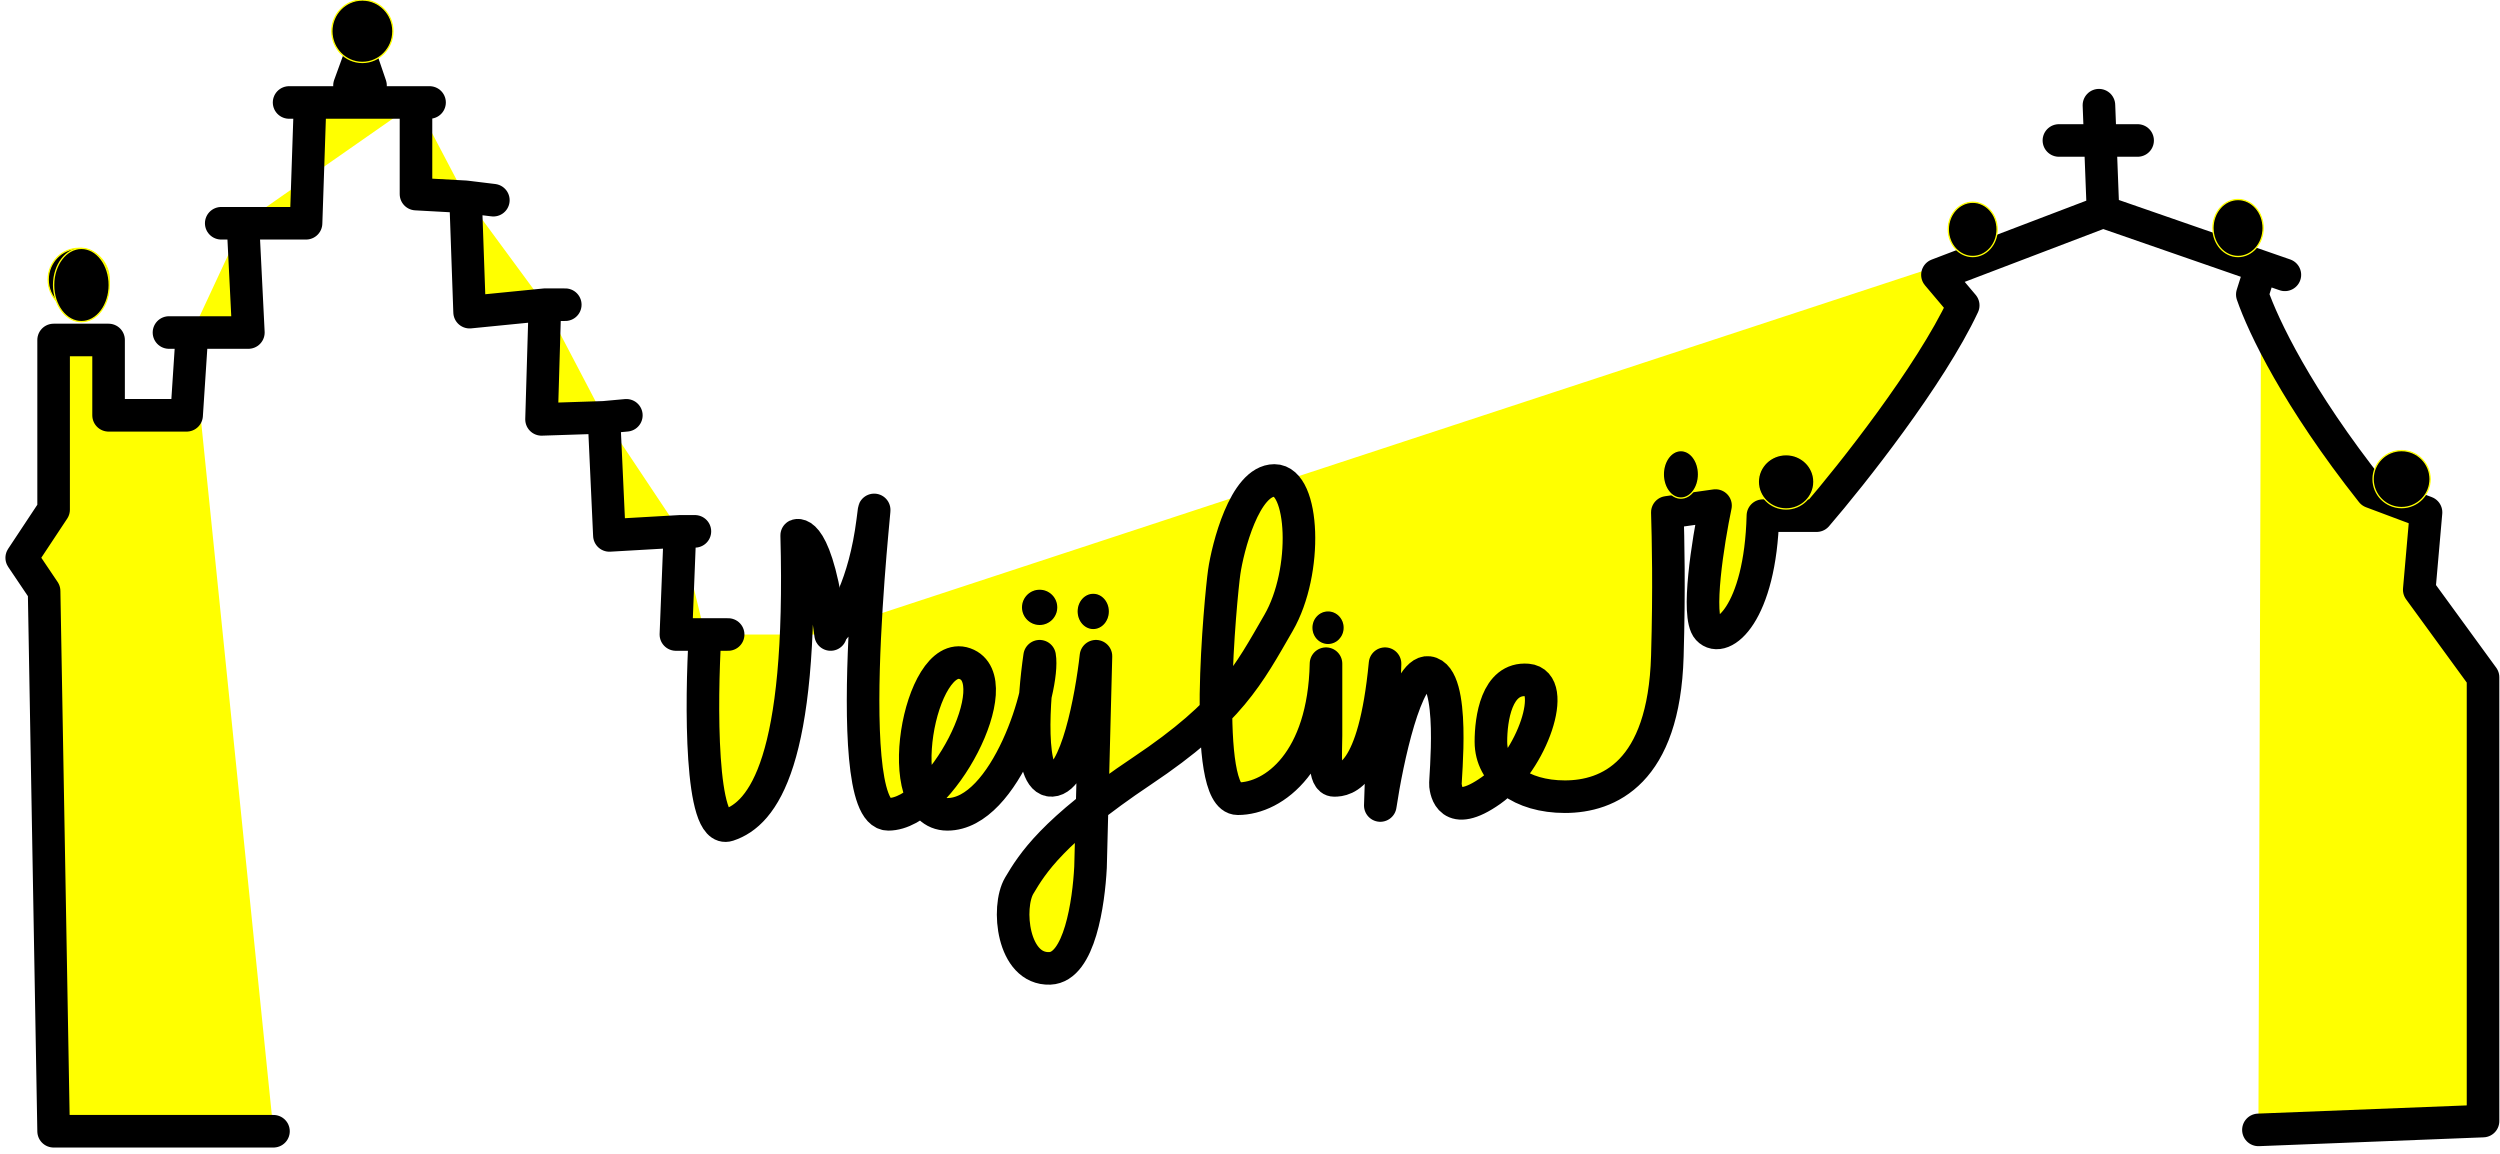 <svg width="1842" height="850" viewBox="0 0 1842 850" fill="yellow" xmlns="http://www.w3.org/2000/svg" stroke="yellow">
<path d="M257.5 63L265.5 41L273 63" stroke="black" stroke-width="24" stroke-linecap="round" stroke-linejoin="round"/>
<g filter="url(#filter0_d_1_41)">
<path d="M201.5 829.5H39.5L32.5 431.5L16 407L39.5 371.5V246.5H80V302H137.5L141.5 241M141.5 241H183L179 160.5M141.5 241H124.5M179 160.5H225.5L228.5 71.5H306.5M179 160.5H163M306.5 71.5H213H316.5H306.5ZM306.5 71.5V139L343 141M363.5 143.5L343 141M343 141L346 226L401.5 220.5M416.5 220.5H401.5M401.5 220.5L399 305L445 303.5M461.5 302L445 303.5M445 303.5L449 390.5L501 387.5M512 387.5H501M501 387.5L498 463.5H519.5M536.5 463.5H519.5M519.5 463.5C516.5 513.167 515.7 610.8 536.5 604C562.5 595.5 591.5 557 587 390.5C587 390.5 602.167 383.667 612 463.5" stroke="black" stroke-width="24" stroke-linecap="round" stroke-linejoin="round"/>
</g>
<path d="M614 463.5C621.167 456.667 637 431.2 643 384C650.5 325 616 600 654.5 600C693 600 744.5 501 711 489C677.5 477 655 600 698 600C741 600 770 506.5 766 483.5C761.5 514.333 757 575.8 775 575C793 574.2 804.167 513.667 807.5 483.5L803.5 639C802.167 664.833 795.5 712.7 773.5 713.5C746 714.5 741.5 668.5 751 652.5C760.5 636.5 775.295 612.307 841.5 568C906.5 524.5 920 497 942 459C964 421 961 354 939 354C917 354 904.5 404 902 421.5C899.5 439 885 588.5 912 588.5C939 588.5 975.5 560.5 977 489C977 502.333 977 531.6 977 542C977 555 975 575 983 575C991 575 1012.5 572.5 1020.5 489L1017 593.5C1022 560 1036.1 493.5 1052.5 495.5C1073 498 1064.5 574.5 1065 578.5C1065.5 582.5 1068 604 1098.5 582.5C1129 561 1148.5 503 1125.5 501C1102.5 499 1098.5 530 1098.5 546.5C1098.5 570.5 1121 587 1153 587C1185 587 1226 569.5 1228.5 483.5C1229.97 432.846 1229.06 396.701 1228.5 377.5L1264 372.5C1258.5 398.833 1249.7 453.9 1258.5 463.5C1269.14 475.11 1297.1 452.084 1298.91 379.929H1338.5C1364.33 349.952 1422.1 277 1446.5 225L1427.5 202.5L1549.5 156M1549.5 156L1547.49 103.5M1549.5 156L1666 196.427M1546.5 77.5L1547.49 103.5M1547.49 103.5H1517M1547.49 103.5H1575M1683.5 202.5L1666 196.427M1666 196.427L1659.5 217C1667.5 240.167 1692.5 293 1747.5 362.5L1787.5 377.5L1782.5 434.5L1829.5 499V826L1664 832.5" stroke="black" stroke-width="24" stroke-linecap="round" stroke-linejoin="round"/>
<circle cx="766" cy="447.5" r="13.5" fill="currentColor"/>
<ellipse cx="805.5" cy="450.5" rx="12" ry="13.5" fill="currentColor"/>
<ellipse cx="978.5" cy="462.5" rx="12" ry="12.5" fill="currentColor"/>
<ellipse cx="1238.5" cy="349.5" rx="13" ry="17.5" fill="currentColor"/>
<ellipse cx="1316" cy="355" rx="20.5" ry="20" fill="currentColor"/>
<ellipse cx="1453.5" cy="169" rx="18" ry="20" fill="currentColor"/>
<ellipse cx="1649" cy="168" rx="18.5" ry="21" fill="currentColor"/>
<circle cx="1769.5" cy="353" r="21" fill="currentColor"/>
<ellipse cx="267" cy="23" rx="22.5" ry="23" fill="currentColor"/>
<ellipse cx="58" cy="206" rx="22.5" ry="23" fill="currentColor"/>
<ellipse cx="60" cy="210" rx="20.5" ry="27" fill="currentColor"/>
<defs>
<filter id="filter0_d_1_41" x="0" y="59.5" width="628.001" height="790" filterUnits="userSpaceOnUse" color-interpolation-filters="sRGB">
<feFlood flood-opacity="0" result="BackgroundImageFix"/>
<feColorMatrix in="SourceAlpha" type="matrix" values="0 0 0 0 0 0 0 0 0 0 0 0 0 0 0 0 0 0 127 0" result="hardAlpha"/>
<feOffset dy="4"/>
<feGaussianBlur stdDeviation="2"/>
<feComposite in2="hardAlpha" operator="out"/>
<feColorMatrix type="matrix" values="0 0 0 0 0 0 0 0 0 0 0 0 0 0 0 0 0 0 0.25 0"/>
<feBlend mode="normal" in2="BackgroundImageFix" result="effect1_dropShadow_1_41"/>
<feBlend mode="normal" in="SourceGraphic" in2="effect1_dropShadow_1_41" result="shape"/>
</filter>
</defs>
</svg>
